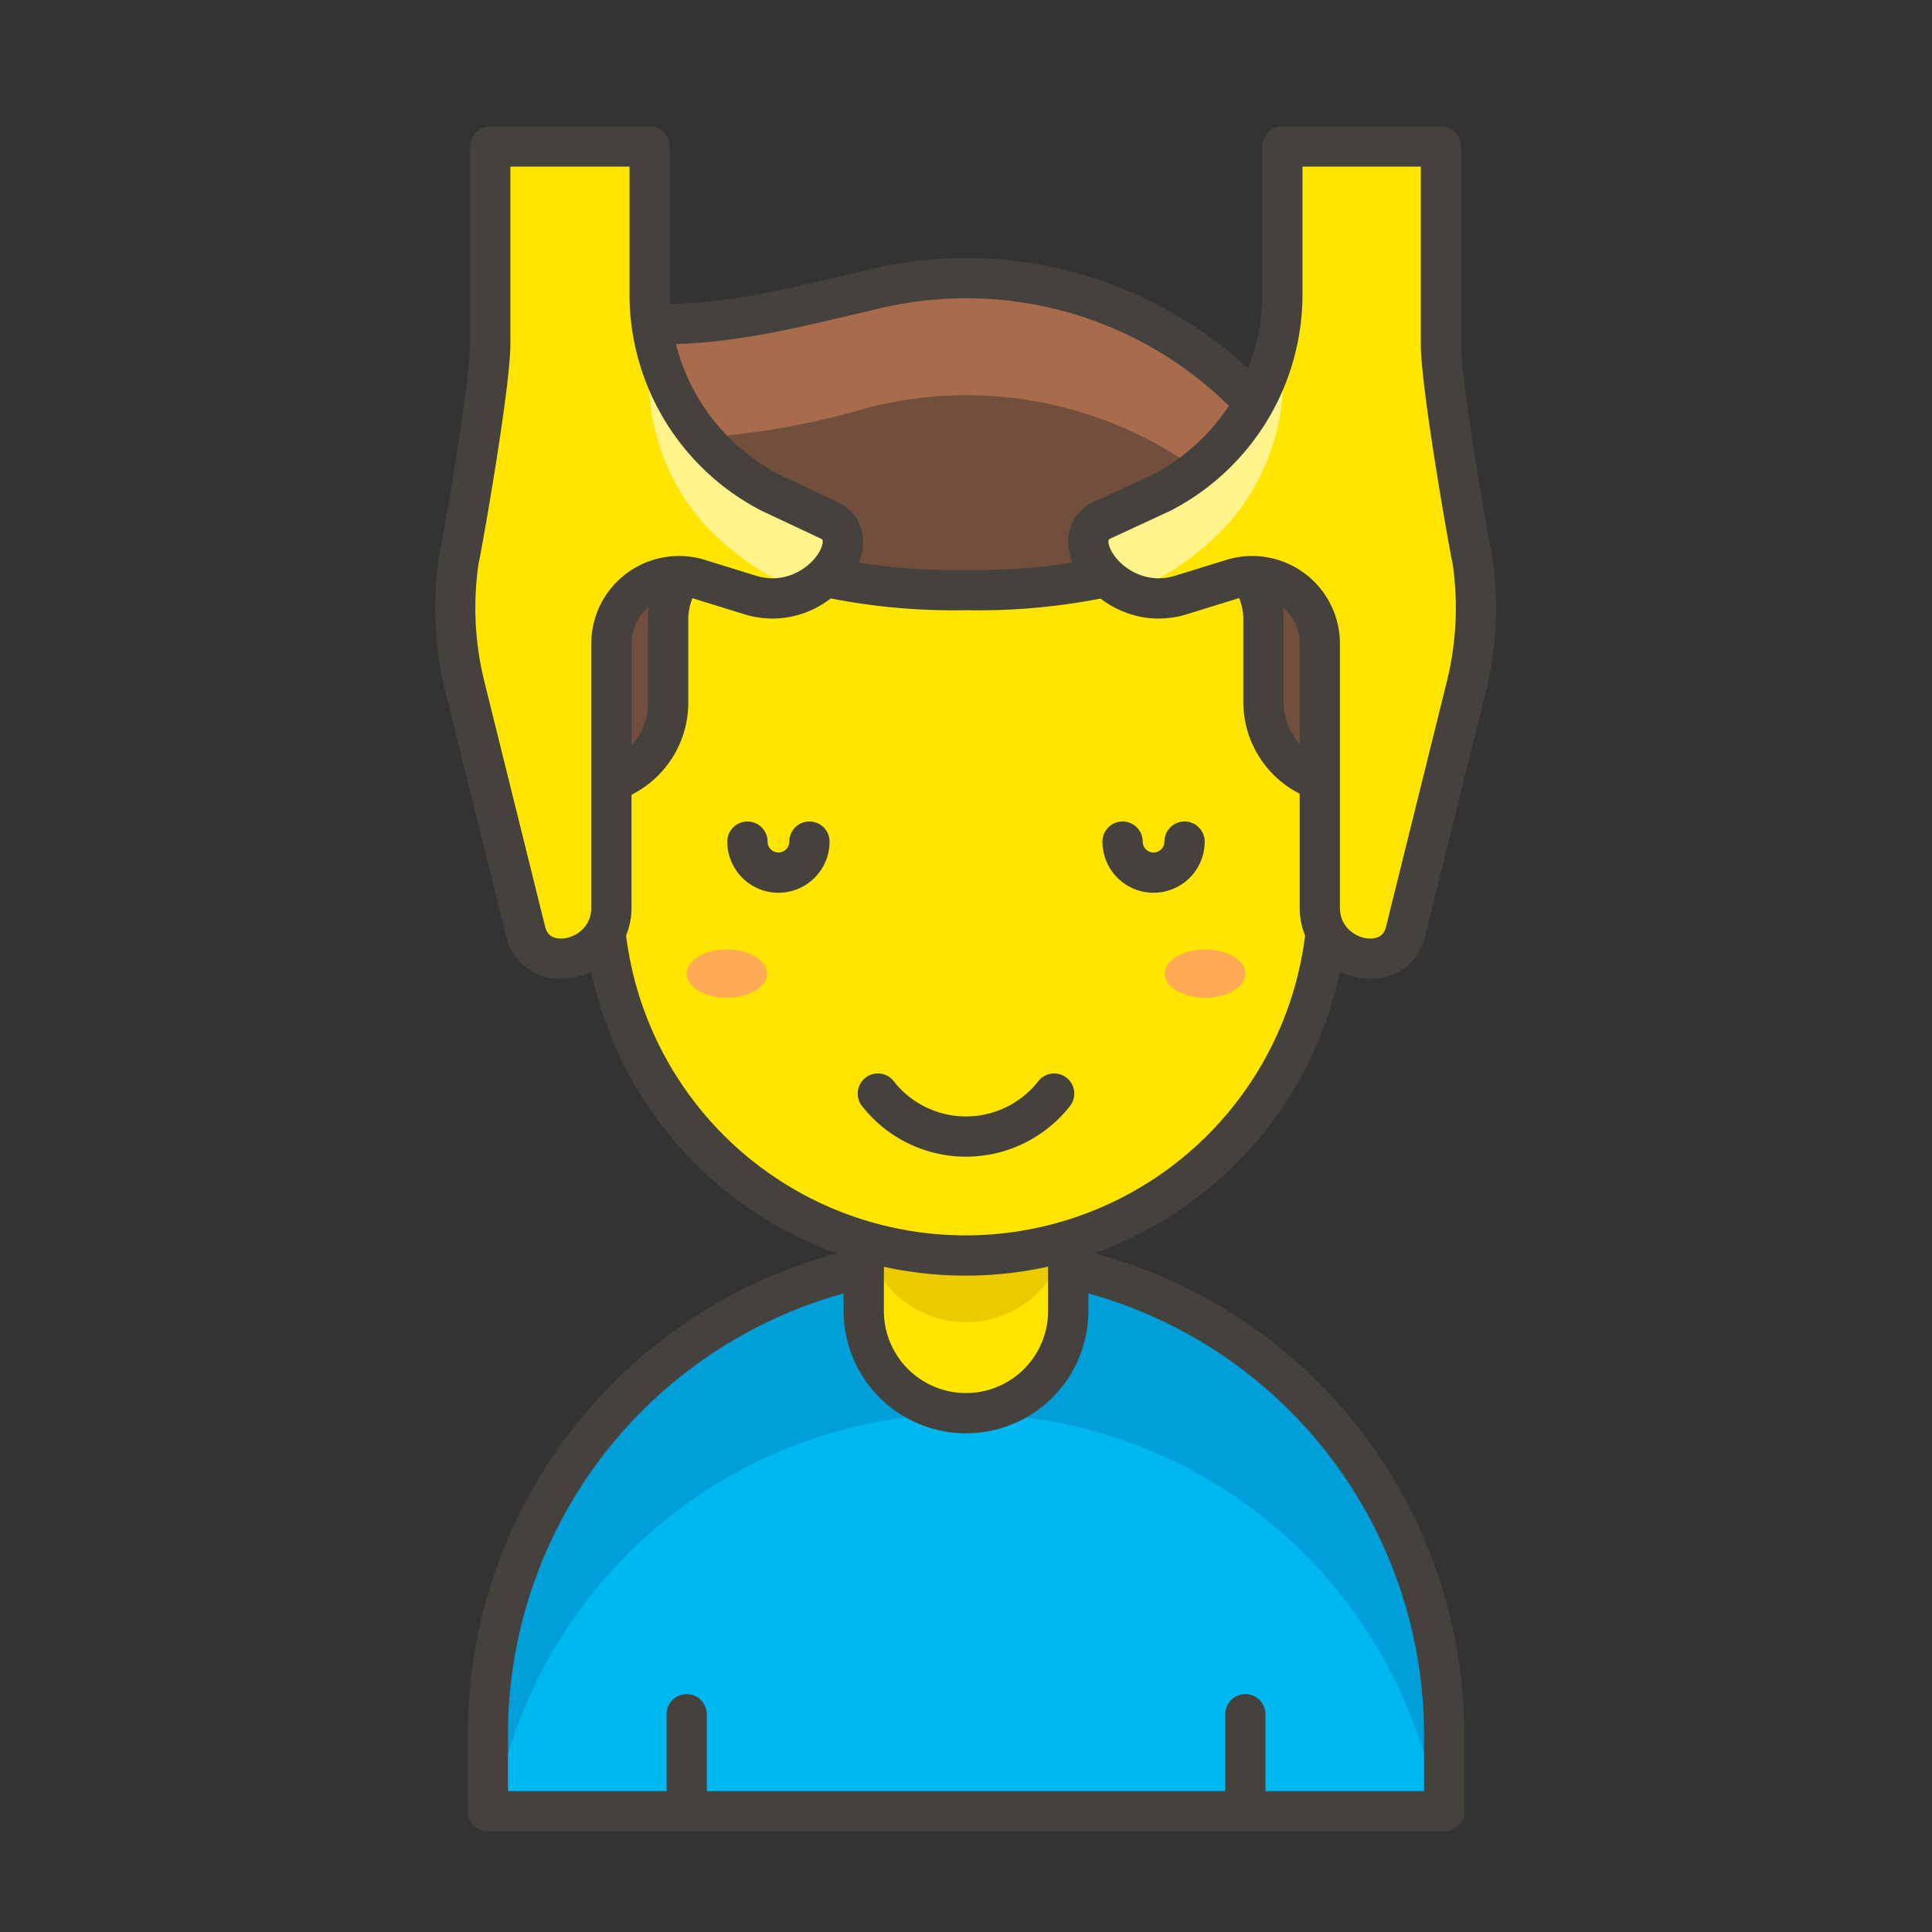 <svg id="Icons" xmlns="http://www.w3.org/2000/svg" viewBox="0 0 48 48"><rect x="0" y="0" width="48" height="48" fill="#333333" stroke="none"/><defs><style>.cls-1{fill:#45413c;opacity:0.15;}.cls-2{fill:#00b8f0;}.cls-3{fill:#009fd9;}.cls-4{fill:none;}.cls-4,.cls-9{stroke:#45413c;stroke-linecap:round;stroke-linejoin:round;}.cls-5,.cls-9{fill:#ffe500;}.cls-6{fill:#ebcb00;}.cls-7{fill:#724f3d;}.cls-8{fill:#a86c4d;}.cls-10{fill:#ffaa54;}.cls-11{fill:#fff48c;}</style></defs><title>250-man-getting-massage-1</title><ellipse id="_Ellipse_" data-name="&lt;Ellipse&gt;" class="cls-1" cx="24" cy="45.5" rx="15" ry="1.5"/><path id="_Path_" data-name="&lt;Path&gt;" class="cls-2" d="M35.88,45H12.12V43.1a11.88,11.88,0,1,1,23.76,0Z"/><path id="_Path_2" data-name="&lt;Path&gt;" class="cls-3" d="M24,31.22A11.88,11.88,0,0,0,12.12,43.1V45h.17a11.88,11.88,0,0,1,23.42,0h.17V43.1A11.88,11.88,0,0,0,24,31.22Z"/><path id="_Path_3" data-name="&lt;Path&gt;" class="cls-4" d="M35.88,45H12.12V43.1a11.88,11.88,0,1,1,23.76,0Z"/><line id="_Path_4" data-name="&lt;Path&gt;" class="cls-4" x1="17.06" y1="45" x2="17.06" y2="42.59"/><line id="_Path_5" data-name="&lt;Path&gt;" class="cls-4" x1="30.94" y1="45" x2="30.94" y2="42.59"/><path class="cls-5" d="M24,27.17a2.54,2.54,0,0,0-2.54,2.55v2.85a2.54,2.54,0,1,0,5.08,0V29.72A2.54,2.54,0,0,0,24,27.17Z"/><path id="_Path_6" data-name="&lt;Path&gt;" class="cls-6" d="M24,27.17a2.54,2.54,0,0,0-2.54,2.54v.6a2.54,2.54,0,0,0,5.08,0v-.59A2.54,2.54,0,0,0,24,27.17Z"/><path class="cls-4" d="M24,27.17a2.54,2.54,0,0,0-2.54,2.55v2.85a2.54,2.54,0,1,0,5.08,0V29.72A2.54,2.54,0,0,0,24,27.17Z"/><path id="_Path_7" data-name="&lt;Path&gt;" class="cls-7" d="M24,6.91a9.83,9.83,0,0,0-2.44.31c-1.86.42-4.28,1.12-6.47.7a4.2,4.2,0,0,0,.84,3.21,9.81,9.81,0,0,0-1.75,5.6v5.14H33.82V16.73A9.82,9.82,0,0,0,24,6.91Z"/><g id="_Group_" data-name="&lt;Group&gt;"><path id="_Path_8" data-name="&lt;Path&gt;" class="cls-8" d="M24,6.91a9.83,9.83,0,0,0-2.44.31c-1.86.42-4.28,1.12-6.47.7a4.47,4.47,0,0,0,.68,3,19.4,19.4,0,0,0,5.79-.79,9.81,9.81,0,0,1,12.26,9.51V16.73A9.82,9.82,0,0,0,24,6.91Z"/></g><path id="_Path_9" data-name="&lt;Path&gt;" class="cls-4" d="M24,6.91a9.83,9.83,0,0,0-2.44.31c-1.86.42-4.28,1.12-6.47.7a4.2,4.2,0,0,0,.84,3.21,9.81,9.81,0,0,0-1.75,5.6v5.14H33.82V16.73A9.82,9.82,0,0,0,24,6.91Z"/><path class="cls-9" d="M34.87,21.12a1.83,1.83,0,0,0-1.39-1.54l-.59-.16a2.06,2.06,0,0,1-1.5-2V15.38A1.88,1.88,0,0,0,30,13.57a15.34,15.34,0,0,1-6,1.09,15.34,15.34,0,0,1-6-1.09,1.88,1.88,0,0,0-1.4,1.81v2.06a2.06,2.06,0,0,1-1.5,2l-.59.16a1.83,1.83,0,0,0-1.39,1.54,1.81,1.81,0,0,0,1.81,2h.11a9,9,0,0,0,17.9,0h.11A1.81,1.81,0,0,0,34.87,21.12Z"/><path id="_Path_10" data-name="&lt;Path&gt;" class="cls-4" d="M18.57,20.91a.77.77,0,0,0,1.54,0"/><path id="_Path_11" data-name="&lt;Path&gt;" class="cls-4" d="M29.43,20.91a.77.77,0,0,1-1.54,0"/><path id="_Path_12" data-name="&lt;Path&gt;" class="cls-4" d="M21.81,27.17a2.78,2.78,0,0,0,4.38,0"/><ellipse id="_Ellipse_2" data-name="&lt;Ellipse&gt;" class="cls-10" cx="18.06" cy="24.19" rx="1" ry="0.6"/><ellipse id="_Ellipse_3" data-name="&lt;Ellipse&gt;" class="cls-10" cx="29.94" cy="24.19" rx="1" ry="0.6"/><path id="_Path_13" data-name="&lt;Path&gt;" class="cls-5" d="M19.14,12.24a5.55,5.55,0,0,1-3-4.93V3.64H12.18v4.9c0,1.18-.88,6-.76,5.23a8.11,8.11,0,0,0,.13,3.29l1.51,6.09c.29,1.15,2.13.73,2.13-.6V16a1.68,1.68,0,0,1,2.18-1.61l1.26.39c1.63.51,2.93-1.35,2-1.84Z"/><path class="cls-11" d="M16.12,9.37a5.48,5.48,0,0,0,1.27,3.53A6.67,6.67,0,0,0,20,14.72c.88-.4,1.31-1.4.64-1.74l-1.45-.74a5.55,5.55,0,0,1-3-4.93Z"/><path id="_Path_14" data-name="&lt;Path&gt;" class="cls-4" d="M19.14,12.24a5.55,5.55,0,0,1-3-4.93V3.64H12.18v4.9c0,1.18-.88,6-.76,5.23a8.11,8.11,0,0,0,.13,3.29l1.51,6.09c.29,1.15,2.13.73,2.13-.6V16a1.68,1.68,0,0,1,2.18-1.61l1.26.39c1.63.51,2.93-1.35,2-1.84Z"/><path id="_Path_15" data-name="&lt;Path&gt;" class="cls-5" d="M28.86,12.24a5.55,5.55,0,0,0,3-4.93V3.64h3.94v4.9c0,1.18.88,6,.76,5.23a8.11,8.11,0,0,1-.13,3.29l-1.51,6.09c-.29,1.15-2.13.73-2.13-.6V16a1.68,1.68,0,0,0-2.18-1.61l-1.26.39c-1.63.51-2.93-1.35-2-1.84Z"/><path class="cls-11" d="M31.88,9.37a5.48,5.48,0,0,1-1.27,3.53,6.67,6.67,0,0,1-2.56,1.82c-.88-.4-1.31-1.4-.64-1.74l1.45-.74a5.55,5.55,0,0,0,3-4.93Z"/><path id="_Path_16" data-name="&lt;Path&gt;" class="cls-4" d="M28.86,12.24a5.55,5.55,0,0,0,3-4.93V3.64h3.94v4.9c0,1.18.88,6,.76,5.23a8.11,8.11,0,0,1-.13,3.29l-1.51,6.09c-.29,1.15-2.13.73-2.13-.6V16a1.68,1.68,0,0,0-2.18-1.61l-1.26.39c-1.63.51-2.93-1.35-2-1.84Z"/></svg>